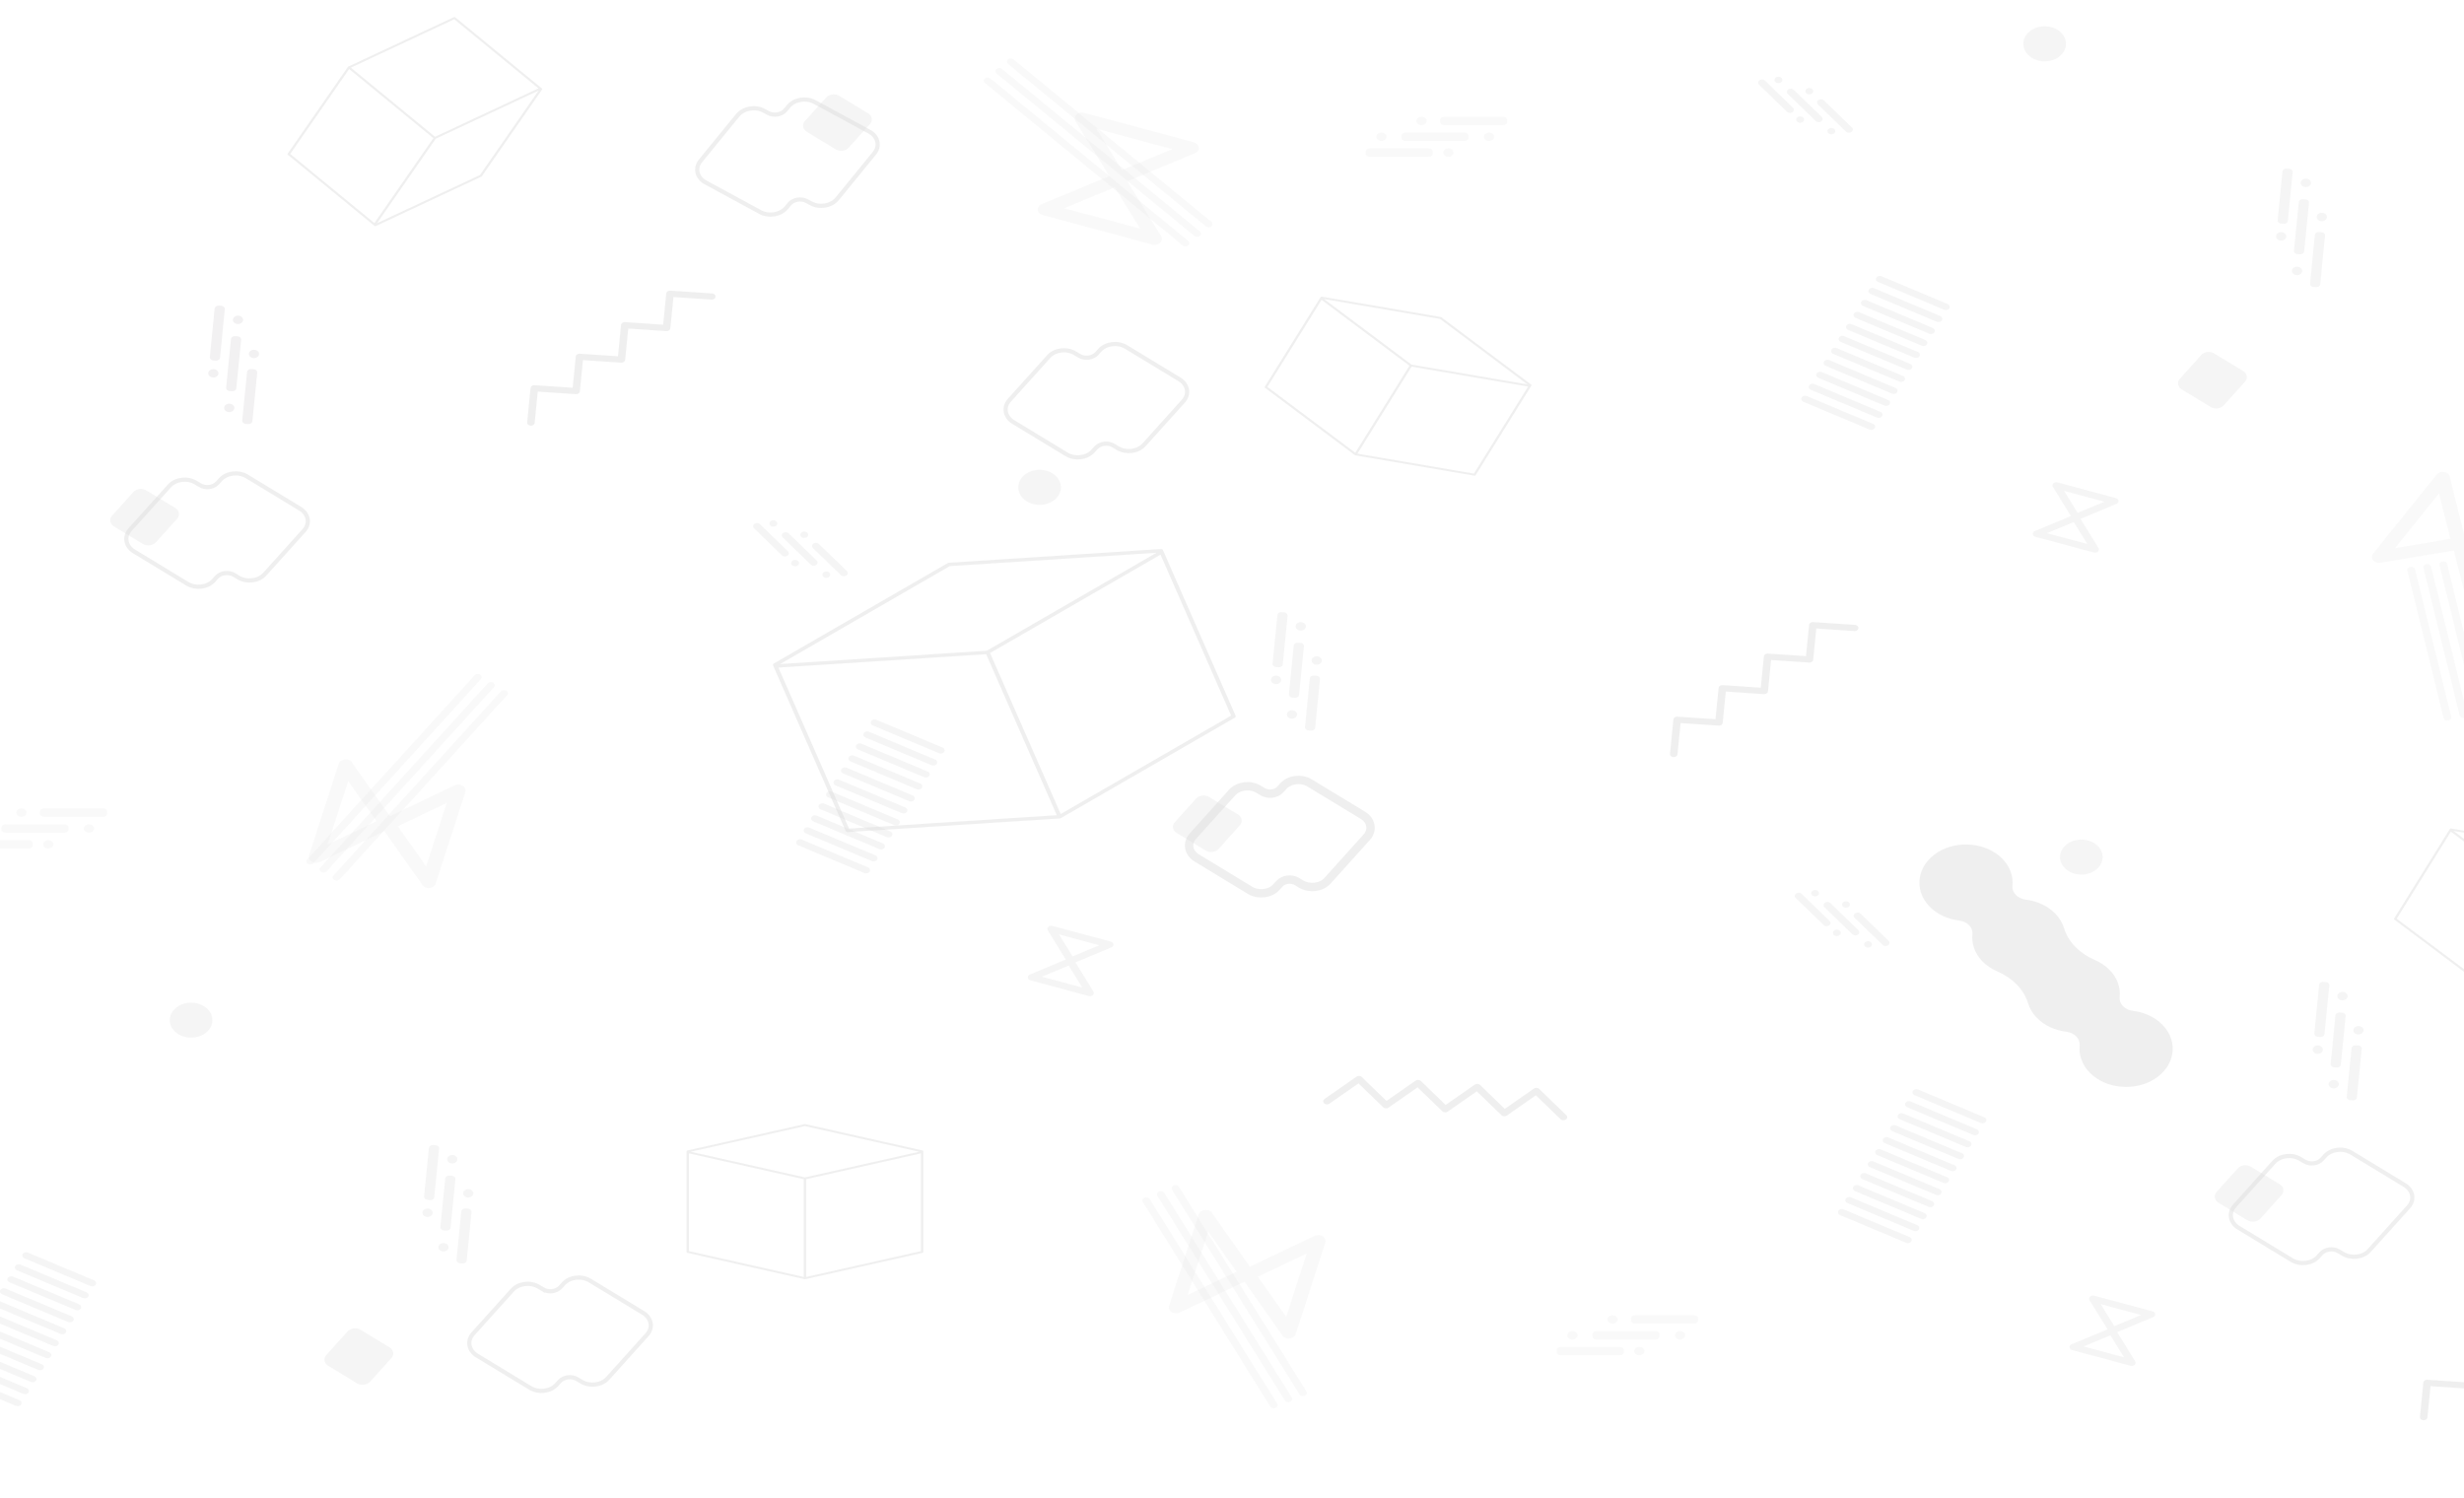 <svg xmlns="http://www.w3.org/2000/svg" width="768" height="467" fill="none"><g clip-path="url(#a)"><mask id="b" width="1012" height="467" x="-161" y="0" maskUnits="userSpaceOnUse" style="mask-type:luminance"><path fill="#fff" d="M-160.5.016h1011v466.967h-1011V.016Z"/></mask><g fill="#0F1B1B" fill-opacity=".07" mask="url(#b)"><path d="m221.945 91.47-12.999-.873a1.34 1.34 0 0 0-.861.232c-.233.16-.391.392-.418.66l-.968 9.723-11.842-.795a1.338 1.338 0 0 0-.861.232c-.233.159-.392.392-.418.66l-.97 9.742-11.865-.797a1.344 1.344 0 0 0-.861.232.919.919 0 0 0-.418.66l-.968 9.723-11.842-.795a1.338 1.338 0 0 0-.861.232.919.919 0 0 0-.418.66l-1.063 10.673c-.053.53.427.994 1.072 1.038.645.043 1.211-.351 1.263-.881l.969-9.727 11.846.796a1.34 1.34 0 0 0 .859-.23.923.923 0 0 0 .416-.659l.968-9.726 11.846.795c.331.022.64-.072.87-.24.239-.159.402-.394.429-.666l.969-9.727 11.846.796a1.34 1.34 0 0 0 .859-.23c.232-.16.389-.392.416-.659l.968-9.727 11.846.796c.645.043 1.21-.351 1.263-.88.053-.53-.427-.995-1.072-1.038ZM811.899 401.484l-12.998-.873a1.337 1.337 0 0 0-.861.232c-.233.159-.392.392-.418.66l-.969 9.723-11.841-.795a1.337 1.337 0 0 0-.861.232c-.233.159-.392.392-.419.66l-.97 9.742-11.864-.797a1.343 1.343 0 0 0-.861.232c-.233.159-.392.392-.418.66l-.969 9.723-11.841-.795a1.335 1.335 0 0 0-.861.232c-.233.159-.392.392-.418.66l-1.063 10.673c-.053.53.427.994 1.072 1.038.645.043 1.21-.351 1.263-.881l.969-9.727 11.845.796c.325.022.63-.068.859-.23.232-.16.39-.392.416-.659l.969-9.726 11.845.795c.331.022.64-.072.871-.24.239-.159.402-.394.429-.666l.969-9.727 11.845.796c.326.022.63-.068.859-.23.232-.16.39-.392.416-.659l.969-9.727 11.845.796c.645.043 1.211-.351 1.264-.881.052-.529-.428-.994-1.073-1.037ZM578.152 194.787l-12.998-.873a1.34 1.34 0 0 0-.861.232c-.233.159-.392.392-.418.66l-.969 9.723-11.841-.795a1.337 1.337 0 0 0-.861.232c-.233.159-.392.392-.419.66l-.97 9.742-11.864-.796a1.336 1.336 0 0 0-.861.231c-.233.16-.392.392-.419.66l-.968 9.724-11.842-.796a1.34 1.34 0 0 0-.86.232c-.233.16-.392.392-.419.66l-1.062 10.673c-.053.53.427.994 1.072 1.038.645.043 1.21-.351 1.263-.881l.969-9.726 11.845.795c.325.022.63-.068.859-.23.232-.159.39-.392.416-.659l.969-9.726 11.845.795c.331.022.64-.072.871-.239.239-.16.402-.395.429-.667l.969-9.727 11.845.796c.325.022.63-.068.859-.23.232-.16.39-.392.416-.659l.969-9.726 11.845.795c.645.043 1.211-.351 1.263-.881.053-.529-.427-.994-1.072-1.037ZM488.197 347.611l-8.44-8.164a1.272 1.272 0 0 0-.808-.337 1.348 1.348 0 0 0-.864.224l-9.058 6.314-7.688-7.438a1.27 1.27 0 0 0-.808-.336 1.343 1.343 0 0 0-.865.224l-9.075 6.325-7.704-7.452a1.266 1.266 0 0 0-.808-.336 1.342 1.342 0 0 0-.864.224l-9.058 6.313-7.688-7.438a1.27 1.27 0 0 0-.809-.336 1.348 1.348 0 0 0-.864.224l-9.943 6.93c-.493.344-.553.951-.135 1.356.419.405 1.158.455 1.652.111l9.061-6.315 7.691 7.44c.211.204.504.317.805.336.302.022.613-.051.862-.224l9.06-6.316 7.692 7.44c.215.208.514.321.821.336.307.026.625-.045.878-.221l9.061-6.316 7.691 7.44c.211.205.504.318.805.337.302.021.613-.051.862-.225l9.061-6.315 7.691 7.44c.418.405 1.158.455 1.651.111.494-.344.554-.951.135-1.356Z"/></g><mask id="c" width="1012" height="467" x="-161" y="0" maskUnits="userSpaceOnUse" style="mask-type:luminance"><path fill="#fff" d="M-160.5.016h1011v466.967h-1011V.016Z"/></mask><g fill="#EAEAEA" fill-opacity=".25" mask="url(#c)"><path d="m308.69 24.461 61.667 50.638c.473.387.473 1.016 0 1.405-.472.388-1.238.388-1.711 0l-61.668-50.638c-.472-.388-.472-1.017 0-1.405.473-.388 1.239-.388 1.712 0ZM312.302 21.495l61.668 50.637c.472.388.472 1.017 0 1.405-.473.388-1.239.388-1.711 0L310.591 22.9c-.473-.388-.473-1.017 0-1.405.472-.388 1.238-.388 1.711 0ZM315.915 18.528l61.667 50.638c.473.388.473 1.017 0 1.405-.472.388-1.238.388-1.711 0l-61.667-50.638c-.473-.387-.473-1.017 0-1.405.472-.388 1.238-.388 1.711 0Z"/><path d="m331.715 64.915 15.703-6.538 7.962 12.894-23.665-6.356Zm33.692-18.428-15.702 6.538-7.962-12.894 23.664 6.356Zm-3.359 28.54c.035-.09.052-.178.071-.267.007-.031.02-.061.024-.092.009-.058.004-.114.006-.17.003-.068.01-.134.004-.202-.003-.032-.014-.062-.02-.094a1.607 1.607 0 0 0-.218-.607L351.37 56.519l20.71-8.623c.666-.179 1.225-.602 1.459-1.19.39-.98-.261-2.035-1.454-2.356l-34.142-9.169c-1.193-.32-2.478.215-2.868 1.195-.035.088-.053.178-.071.267-.007.03-.02.06-.025.091-.008.058-.004.114-.006.17-.002.068-.009.134-.003.202.003.032.014.062.019.094.032.206.098.411.219.607l10.545 17.076-20.71 8.623c-.666.179-1.225.602-1.459 1.19-.391.98.26 2.035 1.454 2.356l34.141 9.169c1.194.32 2.478-.214 2.869-1.195ZM132.831 270.063 124 257.557l15.23-7.251-6.399 19.757Zm-24.299-26.588 8.831 12.507-15.231 7.251 6.4-19.758Zm34.89 1.153c-.109-.024-.219-.033-.328-.043-.038-.004-.075-.013-.113-.015-.07-.004-.138.003-.208.005-.081.002-.163-.001-.244.008-.039.005-.075.015-.113.021a2.605 2.605 0 0 0-.727.214l-20.171 9.603-11.647-16.495c-.254-.536-.8-.97-1.529-1.129-1.213-.265-2.459.328-2.782 1.324l-9.233 28.505c-.323.997.4 2.019 1.613 2.285.11.023.22.033.329.043.038.004.075.013.113.015.07.004.138-.003.207-.005.082-.001.163.001.245-.008.039-.004.075-.015.113-.021.249-.038.495-.104.727-.214l20.17-9.603 11.648 16.495c.254.536.8.97 1.528 1.129 1.214.266 2.46-.328 2.783-1.324l9.233-28.505c.323-.997-.4-2.02-1.614-2.285Z"/><path d="m103.961 272.905 52.167-57.387c.4-.44 1.158-.53 1.694-.202.535.328.645.951.246 1.39L105.9 274.094c-.4.44-1.158.53-1.694.202-.535-.328-.645-.951-.245-1.391ZM99.867 270.396l52.168-57.387c.4-.44 1.158-.531 1.693-.202.536.328.646.95.246 1.39l-52.168 57.388c-.4.439-1.158.53-1.693.202-.536-.329-.646-.951-.246-1.391ZM95.773 267.887l52.167-57.388c.4-.44 1.158-.53 1.694-.202.535.329.645.951.246 1.391l-52.168 57.387c-.4.44-1.158.53-1.694.202-.535-.328-.645-.951-.245-1.39ZM400.884 410.482l-8.831-12.507 15.231-7.251-6.4 19.758Zm-24.299-26.588 8.831 12.506-15.23 7.252 6.399-19.758Zm34.891 1.153c-.11-.024-.219-.033-.329-.044-.038-.004-.075-.013-.113-.015-.07-.003-.138.003-.207.005-.082.002-.163-.001-.245.008-.039.005-.075.016-.113.021a2.605 2.605 0 0 0-.727.214l-20.17 9.603-11.648-16.495c-.254-.536-.8-.97-1.528-1.129-1.214-.265-2.46.328-2.783 1.324l-9.233 28.505c-.323.997.4 2.02 1.614 2.285.109.024.219.033.328.043.038.004.075.013.113.015.07.004.138-.003.208-.005.081-.001.163.001.244-.008.039-.004.075-.015.113-.021.249-.038.495-.103.727-.214l20.171-9.603 11.647 16.495c.254.536.8.97 1.529 1.13 1.213.265 2.459-.328 2.782-1.325l9.233-28.505c.323-.997-.399-2.019-1.613-2.284Z"/><path d="m405.028 434.614-39.724-63.752c-.304-.489-.068-1.087.526-1.337.595-.25 1.324-.057 1.629.432l39.724 63.752c.304.488.068 1.087-.526 1.337-.595.25-1.324.057-1.629-.432ZM400.48 436.525l-39.723-63.752c-.305-.489-.069-1.087.526-1.337s1.324-.057 1.628.432l39.724 63.752c.304.488.069 1.087-.526 1.337s-1.324.056-1.629-.432ZM395.932 438.436l-39.724-63.753c-.304-.488-.068-1.087.526-1.337.595-.25 1.324-.056 1.629.432l39.724 63.752c.304.489.068 1.088-.527 1.337-.595.25-1.324.057-1.628-.431ZM772.947 185.357l-3.525-14.164 17.249-2.894-13.724 17.058Zm-12.732-31.555 3.526 14.164-17.25 2.895 13.724-17.059Zm32.63 10.21c-.094-.051-.195-.088-.294-.127-.035-.013-.067-.032-.102-.044-.065-.021-.132-.033-.198-.049-.078-.02-.155-.044-.236-.056-.038-.006-.076-.006-.115-.01a2.736 2.736 0 0 0-.771.013l-22.844 3.833-4.65-18.681c-.033-.575-.382-1.129-1.011-1.47-1.048-.569-2.459-.332-3.151.528l-19.8 24.611c-.693.86-.404 2.019.644 2.587.094.051.195.089.295.127.034.013.065.032.101.044.065.022.132.033.198.049.079.02.155.044.235.057.039.006.077.005.116.009.25.029.509.032.771-.012l22.844-3.834 4.65 18.681c.033.575.382 1.129 1.011 1.471 1.048.568 2.459.331 3.151-.529l19.8-24.61c.693-.861.404-2.019-.644-2.588Z"/><path d="m771.658 222.158-11.287-45.96c-.132-.538.292-1.062.947-1.17.655-.109 1.293.239 1.425.777l11.287 45.96c.132.538-.291 1.062-.946 1.171-.656.108-1.294-.24-1.426-.778ZM766.65 222.988l-11.287-45.961c-.132-.538.292-1.062.947-1.17.655-.109 1.293.239 1.425.777l11.287 45.961c.133.538-.291 1.062-.946 1.17-.655.108-1.294-.24-1.426-.777ZM761.642 223.817l-11.287-45.961c-.132-.537.292-1.061.947-1.17.655-.108 1.293.24 1.425.778l11.287 45.96c.132.538-.291 1.062-.947 1.17-.655.109-1.293-.239-1.425-.777Z"/></g><mask id="d" width="1012" height="467" x="-161" y="0" maskUnits="userSpaceOnUse" style="mask-type:luminance"><path fill="#fff" d="M-160.5.016h1011v466.967h-1011V.016Z"/></mask><g fill="#0F1B1B" fill-opacity=".07" mask="url(#d)"><path d="m459.409 147.629-36.323-6.212 16.893-27.137 36.323 6.212-16.893 27.137Zm-19.458-33.974-27.272-20.439 36.147 6.182 27.273 20.438-36.148-6.181Zm-17.525 27.486-27.406-20.539 16.893-27.137 27.407 20.539-16.894 27.137Zm54.763-20.741.006-.012a.234.234 0 0 0 .018-.048l.001-.003.001-.006.006-.027.026-.019c.138-.124.127-.316-.024-.43l-27.971-20.962c-.009-.006-.019-.01-.028-.017l-.022-.013a.44.44 0 0 0-.033-.015c-.012-.005-.023-.01-.035-.013a.31.31 0 0 0-.026-.007l-.033-.009-37.074-6.34c-.2-.034-.396.072-.438.236l-.004.03-.013.011-.015.011-.007.007a.719.719 0 0 0-.043.052l-.007.008-17.236 27.688-.006.012c-.073.119-.045.267.08.361l27.971 20.962.014.009.018.011.018.01.023.012.011.005a.049.049 0 0 0 .011.004l.023.008a.353.353 0 0 0 .049.013l.01.002 37.074 6.34a.402.402 0 0 0 .396-.148c.005-.007.012-.014.016-.021l17.236-27.688.007-.014ZM90.454 47.984l18.376-26.467 26.245 21.55-18.377 26.467-26.244-21.55Zm45.355-4.745 32.076-15.017-18.288 26.338-32.076 15.017 18.288-26.338Zm-26.456-22.152 32.234-15.09 26.245 21.55-32.234 15.09-26.245-21.55Zm7.179 49.169.012.008c.016.01.032.02.05.029l.003.001.007.003.029.013c.005.008.008.017.014.026.102.146.328.197.505.114l32.898-15.402c.011-.005.019-.011.028-.016l.023-.013a.358.358 0 0 0 .054-.045l.016-.018.02-.023 18.756-27.014c.101-.146.04-.331-.138-.415l-.033-.012a.828.828 0 0 0-.009-.013c-.003-.006-.005-.011-.009-.016-.001-.003-.004-.005-.006-.007-.007-.01-.015-.018-.023-.027a.262.262 0 0 0-.023-.023l-.007-.007L141.921 5.41c-.004-.004-.008-.006-.013-.009a.43.43 0 0 0-.442-.049l-32.898 15.402c-.005.002-.009.006-.015.008l-.018.01-.017.011a.903.903 0 0 0-.021.015l-.01.007-.007.007-.017.016-.011.012-.018.022-.007.007-18.756 27.014c-.081.117-.056.26.05.355.007.006.012.013.02.019l26.777 21.988.014.01ZM811.405 313.403l-36.323-6.211 16.893-27.137 36.324 6.211-16.894 27.137Zm-19.458-33.974-27.272-20.438 36.148 6.181 27.272 20.438-36.148-6.181Zm-17.524 27.487-27.407-20.539 16.893-27.137 27.407 20.539-16.893 27.137Zm54.762-20.742.006-.012a.207.207 0 0 0 .018-.047l.001-.003.001-.007c.002-.008.005-.017.006-.027.009-.006.018-.011.026-.019.138-.124.127-.316-.024-.429l-27.971-20.962c-.009-.007-.019-.011-.028-.017a.498.498 0 0 0-.116-.049l-.033-.008-37.074-6.34c-.2-.034-.396.071-.438.236-.002.009-.002.019-.003.029l-.014.011-.015.012-.006.007-.025.026a1.718 1.718 0 0 0-.019.025c-.002.003-.005.005-.006.008l-17.237 27.688c-.002.004-.003.009-.006.013-.072.119-.045.266.08.36l27.971 20.962c.004.004.01.006.014.009l.018.011.018.011.023.011.011.006.011.003.023.009.018.005.031.007a.126.126 0 0 1 .01.003l37.074 6.339a.4.4 0 0 0 .396-.148c.005-.007.012-.013.016-.021l17.236-27.688c.004-.004.005-.009.007-.014ZM287.053 389.999l-35.786 8.045v-30.477l35.786-8.045v30.477Zm-36.158-22.979-35.612-8.006 35.612-8.005 35.613 8.005-35.613 8.006Zm-.368 31.024-35.789-8.045v-30.477l35.789 8.046v30.476Zm37.264-38.935-.001-.013a.266.266 0 0 0-.01-.049l-.001-.003-.003-.006a.2.2 0 0 0-.01-.026c.004-.009.01-.017.013-.027.054-.162-.062-.329-.259-.373l-36.525-8.211c-.012-.003-.023-.003-.035-.005l-.026-.004-.039-.001-.038.001-.027.004c-.011.002-.023.002-.034.005l-36.525 8.211c-.198.044-.314.211-.26.373l.013.028-.005.015-.008.016-.001.008-.007.033-.004.029-.001.01v31.095l.002.014c.001.133.107.255.271.291l36.525 8.211c.005.002.011.002.017.003l.022.003.022.003.027.001.013.001.012-.001.025-.001a.11.11 0 0 1 .018-.002l.032-.005.011-.002 36.524-8.211c.159-.035.264-.151.271-.28.001-.008.003-.016.003-.025v-31.095l-.002-.015Z"/></g><mask id="e" width="1012" height="467" x="-161" y="0" maskUnits="userSpaceOnUse" style="mask-type:luminance"><path fill="#fff" d="M-160.5.016h1011v466.967h-1011V.016Z"/></mask><g fill="#EAEAEA" fill-opacity=".25" mask="url(#e)"><path d="M450.066 36.393h18.481c.668 0 1.21.444 1.21.993v.627c0 .549-.542.994-1.21.994h-18.481c-.668 0-1.21-.445-1.21-.994v-.627c0-.549.542-.993 1.21-.993ZM438.04 41.33h18.481c.668 0 1.21.445 1.21.994v.627c0 .548-.542.993-1.21.993H438.04c-.668 0-1.21-.445-1.21-.994v-.626c0-.549.542-.994 1.21-.994ZM426.898 46.268h18.481c.668 0 1.21.445 1.21.993v.627c0 .549-.542.994-1.21.994h-18.481c-.668 0-1.21-.445-1.21-.994v-.627c0-.548.542-.993 1.21-.993ZM462.528 42.637c0-.721.713-1.307 1.592-1.307.879 0 1.591.586 1.591 1.307 0 .722-.712 1.307-1.591 1.307s-1.592-.585-1.592-1.307ZM449.854 47.575c0-.722.712-1.307 1.591-1.307s1.592.585 1.592 1.307-.713 1.307-1.592 1.307c-.879 0-1.591-.585-1.591-1.307ZM441.487 37.7c0-.722.713-1.307 1.592-1.307.879 0 1.591.585 1.591 1.307s-.712 1.307-1.591 1.307-1.592-.585-1.592-1.307ZM428.989 42.637c0-.721.713-1.307 1.592-1.307.879 0 1.592.586 1.592 1.307 0 .722-.713 1.307-1.592 1.307-.879 0-1.592-.585-1.592-1.307ZM509.596 409.979h18.481c.668 0 1.21.445 1.21.994v.626c0 .549-.542.994-1.21.994h-18.481c-.668 0-1.21-.445-1.21-.994v-.626c0-.549.542-.994 1.21-.994ZM497.569 414.916h18.481c.669 0 1.21.445 1.21.994v.627c0 .549-.541.993-1.21.993h-18.481c-.668 0-1.21-.444-1.21-.993v-.627c0-.549.542-.994 1.21-.994ZM486.428 419.854h18.481c.668 0 1.21.445 1.21.994v.626c0 .549-.542.994-1.21.994h-18.481c-.668 0-1.21-.445-1.21-.994v-.626c0-.549.542-.994 1.21-.994ZM522.058 416.224c0-.722.712-1.307 1.591-1.307.88 0 1.592.585 1.592 1.307 0 .721-.712 1.307-1.592 1.307-.879 0-1.591-.586-1.591-1.307ZM509.383 421.161c0-.722.713-1.307 1.592-1.307.879 0 1.592.585 1.592 1.307s-.713 1.307-1.592 1.307c-.879 0-1.592-.585-1.592-1.307ZM501.017 411.286c0-.722.712-1.307 1.591-1.307s1.592.585 1.592 1.307-.713 1.307-1.592 1.307c-.879 0-1.591-.585-1.591-1.307ZM488.519 416.224c0-.722.713-1.307 1.592-1.307.879 0 1.591.585 1.591 1.307 0 .721-.712 1.307-1.591 1.307s-1.592-.586-1.592-1.307ZM13.678 252.003h18.48c.669 0 1.21.445 1.21.993v.627c0 .549-.541.994-1.21.994h-18.48c-.668 0-1.21-.445-1.21-.994v-.627c0-.548.542-.993 1.21-.993ZM1.652 256.94h18.481c.668 0 1.21.445 1.21.994v.627c0 .549-.542.993-1.21.993H1.652c-.668 0-1.21-.444-1.21-.993v-.627c0-.549.542-.994 1.21-.994ZM-9.49 261.878H8.991c.669 0 1.21.445 1.21.994v.626c0 .549-.541.994-1.21.994h-18.48c-.669 0-1.21-.445-1.21-.994v-.626c0-.549.541-.994 1.21-.994ZM26.14 258.248c0-.722.713-1.308 1.592-1.308.879 0 1.591.586 1.591 1.308 0 .721-.712 1.307-1.591 1.307-.88 0-1.592-.586-1.592-1.307ZM13.465 263.185c0-.722.713-1.307 1.592-1.307.879 0 1.592.585 1.592 1.307s-.713 1.307-1.592 1.307c-.879 0-1.592-.585-1.592-1.307ZM5.1 253.31c0-.722.712-1.307 1.59-1.307.88 0 1.592.585 1.592 1.307s-.712 1.307-1.591 1.307c-.88 0-1.592-.585-1.592-1.307Z"/></g><mask id="f" width="1012" height="467" x="-161" y="0" maskUnits="userSpaceOnUse" style="mask-type:luminance"><path fill="#fff" d="M-160.5.016h1011v466.967h-1011V.016Z"/></mask><g mask="url(#f)"><path fill="#8E8790" fill-opacity=".12" d="m80.176 116.155-1.506 15.124c-.055.547-.639.955-1.305.91l-.76-.051c-.667-.045-1.163-.525-1.108-1.071l1.506-15.125c.055-.547.638-.954 1.305-.91l.76.052c.666.044 1.162.524 1.108 1.071ZM75.163 105.91l-1.507 15.125c-.054.547-.638.954-1.304.909l-.761-.051c-.666-.044-1.162-.524-1.107-1.071l1.506-15.125c.054-.546.638-.954 1.304-.909l.761.051c.666.045 1.162.524 1.108 1.071ZM70.078 96.39l-1.507 15.124c-.054.547-.638.954-1.304.91l-.761-.051c-.666-.045-1.162-.525-1.107-1.072l1.506-15.124c.054-.547.638-.954 1.304-.91l.761.051c.666.045 1.162.525 1.108 1.072ZM71.58 125.845c.877.059 1.53.689 1.458 1.409-.072.719-.84 1.255-1.716 1.196-.877-.059-1.529-.69-1.457-1.409.071-.72.84-1.255 1.716-1.196ZM66.62 115.07c.877.058 1.529.689 1.457 1.409-.072.719-.84 1.255-1.716 1.196-.876-.059-1.528-.69-1.457-1.409.072-.72.84-1.255 1.716-1.196ZM79.288 109.027c.877.059 1.529.69 1.457 1.41-.072.719-.84 1.255-1.716 1.196-.876-.059-1.528-.69-1.457-1.409.072-.72.84-1.255 1.716-1.197ZM74.314 98.397c.876.059 1.529.69 1.457 1.409-.072.719-.84 1.255-1.716 1.196-.876-.059-1.529-.69-1.457-1.41.072-.718.84-1.254 1.716-1.195Z"/><path fill="#D9D9D9" fill-opacity=".25" d="M-2.014 52.966c2.276 2.36 1.791 5.79-1.084 7.658-2.875 1.87-7.05 1.471-9.326-.89-2.277-2.36-1.791-5.79 1.084-7.658 2.874-1.87 7.05-1.47 9.326.89Z"/><path stroke="#0F1B1B" stroke-miterlimit="10" stroke-opacity=".07" stroke-width="1.306" d="m62.266 151.204-1.213-.736c-2.622-1.592-6.319-1.137-8.257 1.016l-12.262 13.619c-1.938 2.153-1.384 5.188 1.238 6.78l16.585 10.068c2.622 1.592 6.32 1.137 8.258-1.016l.896-.996c1.3-1.444 3.782-1.75 5.54-.682l1.214.737c2.622 1.591 6.319 1.136 8.257-1.017l12.261-13.618c1.94-2.153 1.385-5.189-1.237-6.781L76.96 148.51c-2.622-1.592-6.32-1.137-8.258 1.016l-.896.996c-1.3 1.445-3.782 1.75-5.54.682Z"/><path fill="#D9D9D9" fill-opacity=".25" d="m55.214 161.683-6.62 7.353c-.962 1.068-2.796 1.293-4.096.504l-8.955-5.436c-1.3-.79-1.576-2.296-.614-3.364l6.62-7.353c.962-1.068 2.796-1.293 4.096-.504l8.955 5.436c1.3.79 1.575 2.296.614 3.364Z"/><path fill="#0F1B1B" fill-opacity=".07" d="m383.728 223.07-53.124 30.674-22.01-50.191 53.124-30.674 22.01 50.191Zm-76.141-20.236-64.431 4.157 52.867-30.526 64.43-4.157-52.866 30.526Zm21.799 51.272-64.748 4.178-22.011-50.191 64.748-4.178 22.011 50.191Zm33.249-82.268-.011-.02a.574.574 0 0 0-.053-.076l-.003-.005-.008-.008c-.012-.013-.023-.026-.036-.038.001-.017.003-.033.002-.05-.028-.293-.34-.512-.697-.489l-66.081 4.264c-.021.001-.04.006-.06.008l-.047.007-.064.017c-.021.007-.042.013-.062.021a.536.536 0 0 0-.042.019c-.018.008-.036.015-.053.024l-54.221 31.309c-.293.169-.363.501-.158.741.013.015.028.026.042.04l.002.027c0 .01-.002.02-.001.03 0 .005.002.009.003.014.002.02.007.039.013.058.004.017.008.034.015.05l.005.016 22.457 51.21.013.021c.097.219.36.367.656.348l66.082-4.263.031-.005.038-.005.037-.006.046-.011.022-.005.019-.007c.013-.005.027-.009.04-.015a.37.37 0 0 0 .029-.013.437.437 0 0 0 .049-.023l.016-.007 54.222-31.309c.236-.136.324-.378.243-.592-.005-.015-.007-.029-.013-.043l-22.458-51.209c-.003-.009-.01-.016-.014-.025Z"/><path fill="#D9D9D9" fill-opacity=".25" d="m324.738 304.448 8.355-3.479 4.236 6.86-12.591-3.381Zm17.926-9.805-8.354 3.478-4.237-6.86 12.591 3.382Zm-1.787 15.184a.903.903 0 0 0 .038-.142c.003-.016.01-.032.013-.049.004-.03.002-.06.003-.09.001-.036.005-.071.002-.107-.002-.017-.008-.033-.011-.05a.868.868 0 0 0-.116-.324l-5.61-9.085 11.018-4.588c.355-.095.652-.32.777-.633.207-.521-.139-1.082-.774-1.253l-18.165-4.878c-.635-.171-1.319.114-1.526.635-.019.047-.028.095-.038.142-.004.017-.01.033-.013.049-.005.03-.002.06-.003.091-.002.035-.005.071-.002.107.002.017.008.033.01.049.017.11.052.22.117.324l5.61 9.085-11.019 4.588c-.354.095-.651.32-.776.633-.208.522.139 1.083.774 1.253l18.164 4.879c.635.17 1.319-.114 1.527-.636ZM292.673 234.781l-20.591-8.642c-.595-.25-.831-.849-.527-1.337.304-.489 1.033-.682 1.628-.433l20.591 8.643c.595.25.831.848.527 1.337-.304.489-1.033.682-1.628.432ZM290.348 238.517l-20.591-8.643c-.595-.25-.831-.849-.527-1.337.305-.489 1.034-.682 1.629-.432l20.59 8.642c.595.25.831.849.527 1.337-.304.489-1.033.682-1.628.433ZM288.022 242.252l-20.591-8.643c-.595-.25-.83-.848-.526-1.337.304-.488 1.033-.682 1.628-.432l20.591 8.643c.595.249.831.848.526 1.337-.304.488-1.033.682-1.628.432ZM285.697 245.987l-20.591-8.643c-.595-.249-.83-.848-.526-1.337.304-.488 1.033-.682 1.628-.432l20.591 8.643c.595.249.83.848.526 1.337-.304.488-1.033.682-1.628.432ZM283.372 249.722l-20.591-8.642c-.595-.25-.831-.849-.527-1.337.305-.489 1.034-.682 1.629-.433l20.59 8.643c.595.25.831.849.527 1.337-.304.489-1.033.682-1.628.432ZM281.047 253.458l-20.591-8.643c-.595-.25-.831-.848-.527-1.337.304-.489 1.033-.682 1.628-.432l20.591 8.642c.595.25.831.849.527 1.337-.304.489-1.033.682-1.628.433ZM278.722 257.193l-20.591-8.643c-.595-.25-.831-.848-.527-1.337.304-.488 1.033-.682 1.628-.432l20.591 8.643c.595.249.831.848.527 1.336-.304.489-1.033.683-1.628.433ZM276.396 260.928l-20.591-8.643c-.595-.249-.831-.848-.527-1.336.304-.489 1.033-.682 1.628-.433l20.591 8.643c.595.25.831.848.527 1.337-.304.488-1.033.682-1.628.432ZM274.071 264.664l-20.591-8.643c-.595-.25-.831-.849-.527-1.337.304-.489 1.033-.682 1.628-.433l20.591 8.643c.595.25.831.849.527 1.337-.304.489-1.033.682-1.628.433ZM271.745 268.399l-20.59-8.643c-.595-.25-.831-.848-.527-1.337.304-.488 1.033-.682 1.628-.432l20.591 8.643c.595.249.831.848.527 1.336-.304.489-1.034.683-1.629.433ZM269.42 272.134l-20.591-8.643c-.595-.249-.83-.848-.526-1.337.304-.488 1.033-.682 1.628-.432l20.591 8.643c.595.249.831.848.526 1.337-.304.488-1.033.682-1.628.432ZM255.226 169.552l8.716 8.432c.432.418.37 1.045-.14 1.4-.509.355-1.273.304-1.705-.114l-8.716-8.432c-.433-.418-.37-1.045.139-1.4.51-.355 1.273-.304 1.706.114ZM245.825 166.258l8.716 8.432c.432.418.37 1.045-.14 1.4-.509.355-1.273.304-1.705-.114l-8.716-8.432c-.433-.418-.37-1.045.139-1.4.51-.355 1.274-.304 1.706.114ZM236.859 163.385l8.716 8.431c.432.419.37 1.046-.14 1.401-.509.355-1.273.304-1.705-.115l-8.716-8.431c-.432-.419-.37-1.046.139-1.401.51-.355 1.274-.303 1.706.115ZM256.761 178.373c.51-.355 1.273-.304 1.706.115.432.418.37 1.045-.14 1.4-.509.355-1.273.304-1.705-.115-.432-.418-.37-1.045.139-1.4ZM247.042 174.77c.509-.355 1.273-.304 1.705.115.433.418.37 1.045-.139 1.4-.51.355-1.273.304-1.706-.114-.432-.419-.37-1.046.14-1.401ZM249.895 165.931c.51-.355 1.273-.304 1.706.115.432.418.37 1.045-.14 1.4-.509.355-1.273.304-1.705-.114-.433-.419-.37-1.046.139-1.401ZM240.262 162.413c.51-.356 1.273-.304 1.706.114.432.418.37 1.045-.14 1.4-.509.356-1.273.304-1.705-.114-.432-.418-.37-1.045.139-1.4ZM411.425 211.713l-1.506 15.125c-.054.547-.638.954-1.304.909l-.761-.051c-.666-.045-1.162-.524-1.108-1.071l1.507-15.125c.054-.547.638-.954 1.304-.909l.761.051c.666.045 1.162.524 1.107 1.071ZM406.413 201.468l-1.507 15.125c-.054.547-.638.954-1.304.909l-.761-.051c-.666-.044-1.162-.524-1.107-1.071l1.506-15.124c.054-.547.639-.955 1.304-.91l.761.051c.666.045 1.162.524 1.108 1.071ZM401.328 191.948l-1.507 15.124c-.054.547-.638.954-1.304.91l-.761-.051c-.666-.045-1.162-.525-1.107-1.072l1.506-15.124c.054-.547.638-.954 1.304-.91l.761.051c.666.045 1.162.525 1.108 1.072ZM402.83 221.403c.877.059 1.529.69 1.457 1.409-.072.72-.84 1.255-1.716 1.196-.876-.059-1.528-.69-1.457-1.409.072-.719.84-1.255 1.716-1.196ZM397.87 210.628c.877.059 1.529.689 1.457 1.409-.072.719-.84 1.255-1.716 1.196-.876-.059-1.528-.69-1.457-1.409.072-.72.84-1.255 1.716-1.196ZM410.538 204.586c.877.058 1.529.689 1.457 1.409-.072.719-.84 1.255-1.716 1.196-.876-.059-1.528-.69-1.457-1.409.072-.72.84-1.255 1.716-1.196ZM405.564 193.955c.876.059 1.528.69 1.456 1.409-.071.72-.839 1.255-1.716 1.196-.876-.058-1.528-.69-1.456-1.409.071-.719.84-1.255 1.716-1.196ZM329.236 148.524c2.276 2.361 1.791 5.789-1.084 7.658-2.875 1.87-7.05 1.471-9.327-.89-2.276-2.36-1.79-5.789 1.085-7.658 2.874-1.869 7.05-1.471 9.326.89Z"/><path stroke="#0F1B1B" stroke-miterlimit="10" stroke-opacity=".07" stroke-width="2.612" d="m393.516 246.762-1.213-.736c-2.622-1.592-6.319-1.137-8.257 1.016l-12.262 13.619c-1.938 2.153-1.384 5.189 1.238 6.78l16.585 10.069c2.622 1.591 6.319 1.136 8.258-1.017l.896-.996c1.301-1.444 3.782-1.75 5.541-.682l1.213.737c2.622 1.592 6.319 1.136 8.257-1.017l12.262-13.618c1.938-2.153 1.384-5.189-1.238-6.781l-16.585-10.068c-2.622-1.592-6.319-1.137-8.258 1.017l-.896.995c-1.301 1.445-3.782 1.75-5.541.682Z"/><path fill="#D9D9D9" fill-opacity=".25" d="m386.464 257.241-6.621 7.353c-.961 1.068-2.795 1.293-4.095.504l-8.955-5.436c-1.301-.79-1.576-2.296-.614-3.363l6.62-7.353c.962-1.068 2.796-1.294 4.096-.505l8.955 5.436c1.3.79 1.575 2.296.614 3.364Z"/><path fill="#DADADA" fill-opacity=".25" d="m28.205 400.869-20.59-8.642c-.596-.25-.831-.849-.527-1.337.304-.489 1.033-.682 1.628-.433l20.59 8.643c.596.25.832.848.528 1.337-.305.489-1.034.682-1.629.432ZM25.88 404.605l-20.591-8.643c-.595-.25-.83-.848-.527-1.337.304-.488 1.033-.682 1.628-.432l20.591 8.643c.595.249.831.848.527 1.336-.304.489-1.033.683-1.628.433ZM23.555 408.34l-20.591-8.643c-.595-.249-.831-.848-.527-1.337.304-.488 1.033-.682 1.628-.432l20.591 8.643c.595.249.83.848.527 1.337-.304.488-1.033.682-1.628.432ZM21.23 412.075.637 403.433c-.595-.25-.83-.849-.526-1.337.304-.489 1.033-.682 1.628-.433l20.59 8.643c.596.25.832.848.528 1.337-.305.489-1.034.682-1.629.432ZM18.904 415.81l-20.59-8.642c-.596-.25-.831-.849-.527-1.337.304-.489 1.033-.682 1.628-.433l20.59 8.643c.596.25.831.848.527 1.337-.304.489-1.033.682-1.628.432ZM16.579 419.546l-20.591-8.643c-.595-.25-.83-.848-.527-1.337.305-.488 1.034-.682 1.629-.432l20.59 8.643c.595.249.831.848.527 1.337-.304.488-1.033.682-1.628.432ZM14.254 423.281l-20.591-8.643c-.595-.249-.83-.848-.527-1.337.304-.488 1.033-.682 1.628-.432l20.591 8.643c.595.249.831.848.527 1.337-.304.488-1.033.682-1.628.432ZM11.929 427.016l-20.591-8.642c-.595-.25-.831-.849-.527-1.337.304-.489 1.033-.682 1.628-.433l20.591 8.643c.595.25.83.849.527 1.337-.304.489-1.033.682-1.628.432ZM9.603 430.752l-20.591-8.643c-.595-.25-.83-.848-.527-1.337.305-.489 1.034-.682 1.629-.432l20.59 8.642c.595.25.831.849.527 1.337-.304.489-1.033.682-1.628.433ZM7.278 434.487l-20.591-8.643c-.595-.25-.83-.848-.527-1.337.304-.488 1.033-.682 1.628-.432l20.591 8.643c.595.249.83.848.527 1.337-.304.488-1.033.682-1.628.432ZM4.953 438.222l-20.591-8.643c-.595-.249-.831-.848-.527-1.336.304-.489 1.033-.683 1.628-.433l20.591 8.643c.595.25.83.848.527 1.337-.304.488-1.033.682-1.628.432Z"/><path fill="#D9D9D9" fill-opacity=".25" d="m146.958 377.801-1.506 15.125c-.055.547-.639.954-1.305.909l-.761-.051c-.666-.045-1.162-.524-1.107-1.071l1.506-15.125c.055-.547.639-.954 1.305-.909l.761.051c.666.045 1.162.524 1.107 1.071ZM141.945 367.557l-1.506 15.124c-.055.547-.639.954-1.305.91l-.761-.051c-.666-.045-1.162-.525-1.107-1.072l1.506-15.124c.055-.547.639-.954 1.305-.91l.76.051c.667.045 1.162.525 1.108 1.072ZM136.86 358.036l-1.506 15.125c-.055.547-.639.954-1.305.909l-.761-.051c-.666-.045-1.162-.525-1.107-1.071l1.506-15.125c.055-.547.639-.954 1.305-.909l.761.051c.666.044 1.161.524 1.107 1.071ZM138.363 387.491c.876.059 1.528.69 1.456 1.409-.071.72-.84 1.255-1.716 1.196-.876-.058-1.528-.689-1.457-1.409.072-.719.84-1.255 1.717-1.196ZM133.403 376.716c.876.059 1.528.69 1.456 1.409-.071.719-.84 1.255-1.716 1.196-.876-.059-1.528-.689-1.456-1.409.071-.719.839-1.255 1.716-1.196ZM146.071 370.674c.876.059 1.528.689 1.456 1.409-.071.719-.84 1.255-1.716 1.196-.876-.059-1.528-.69-1.457-1.409.072-.72.84-1.255 1.717-1.196ZM141.096 360.043c.876.059 1.528.69 1.457 1.409-.072.72-.84 1.255-1.716 1.196-.877-.058-1.529-.689-1.457-1.409.072-.719.84-1.255 1.716-1.196ZM64.769 314.612c2.276 2.361 1.79 5.79-1.085 7.659-2.875 1.869-7.05 1.47-9.326-.89-2.277-2.361-1.791-5.79 1.084-7.659 2.875-1.869 7.05-1.47 9.327.89Z"/><path stroke="#0F1B1B" stroke-miterlimit="10" stroke-opacity=".07" stroke-width="1.306" d="m169.168 401.87-1.213-.737c-2.622-1.592-6.319-1.137-8.258 1.017l-12.261 13.618c-1.939 2.153-1.385 5.189 1.237 6.781l16.586 10.068c2.622 1.592 6.319 1.136 8.257-1.017l.897-.996c1.3-1.444 3.781-1.749 5.54-.681l1.213.736c2.622 1.592 6.319 1.137 8.258-1.016l12.261-13.619c1.938-2.153 1.384-5.189-1.238-6.78l-16.585-10.069c-2.622-1.591-6.319-1.136-8.257 1.017l-.897.996c-1.301 1.444-3.781 1.75-5.54.682ZM336.33 110.873l-1.213-.736c-2.622-1.592-6.319-1.137-8.257 1.016l-12.262 13.618c-1.938 2.153-1.384 5.189 1.238 6.781l16.585 10.068c2.622 1.592 6.319 1.137 8.257-1.016l.897-.996c1.301-1.445 3.781-1.75 5.541-.682l1.213.736c2.622 1.592 6.319 1.137 8.257-1.016l12.261-13.619c1.939-2.153 1.385-5.188-1.237-6.78l-16.585-10.068c-2.622-1.592-6.319-1.137-8.258 1.016l-.896.996c-1.301 1.445-3.782 1.75-5.541.682Z"/><path fill="#D9D9D9" fill-opacity=".25" d="m121.996 423.329-6.62 7.353c-.962 1.068-2.796 1.293-4.096.504l-8.955-5.436c-1.301-.79-1.575-2.296-.614-3.363l6.62-7.353c.962-1.068 2.796-1.294 4.096-.504l8.955 5.436c1.3.789 1.575 2.295.614 3.363ZM638.009 166.198l8.354-3.479 4.237 6.861-12.591-3.382Zm17.926-9.805-8.355 3.479-4.236-6.86 12.591 3.381Zm-1.788 15.185c.019-.047.028-.095.038-.142.004-.017.01-.032.013-.049.004-.031.002-.061.003-.091.001-.036.005-.071.002-.107-.002-.017-.008-.033-.01-.05a.848.848 0 0 0-.117-.323l-5.61-9.085 11.019-4.588c.354-.095.651-.32.776-.633.208-.522-.139-1.083-.774-1.253l-18.164-4.879c-.636-.17-1.319.114-1.526.636a.728.728 0 0 0-.038.142c-.004.016-.011.032-.014.049-.004.03-.002.06-.003.09-.001.036-.005.071-.002.107.002.017.008.033.011.05.017.11.052.219.116.323l5.61 9.085-11.018 4.588c-.355.096-.652.32-.777.634-.207.521.139 1.082.774 1.253l18.165 4.878c.635.171 1.318-.114 1.526-.635ZM605.943 96.532l-20.591-8.643c-.595-.25-.83-.848-.526-1.337.304-.489 1.033-.682 1.628-.432l20.591 8.642c.595.25.83.849.526 1.337-.304.489-1.033.682-1.628.433ZM603.618 100.267l-20.591-8.643c-.595-.25-.831-.848-.526-1.337.304-.488 1.033-.682 1.628-.432l20.591 8.643c.595.25.83.848.526 1.337-.304.488-1.033.682-1.628.432ZM601.293 104.002l-20.591-8.643c-.595-.25-.831-.848-.527-1.337.305-.488 1.034-.682 1.629-.432l20.59 8.643c.595.25.831.848.527 1.337-.304.488-1.033.682-1.628.432ZM598.968 107.738l-20.591-8.643c-.595-.25-.831-.849-.527-1.337.304-.489 1.033-.682 1.628-.432l20.591 8.642c.595.25.831.849.527 1.337-.304.489-1.033.682-1.628.433ZM596.642 111.473l-20.591-8.643c-.595-.25-.83-.848-.526-1.337.304-.488 1.033-.682 1.628-.432l20.591 8.643c.595.249.831.848.527 1.336-.305.489-1.034.683-1.629.433ZM594.317 115.208l-20.591-8.643c-.595-.249-.83-.848-.526-1.337.304-.488 1.033-.682 1.628-.432l20.591 8.643c.595.249.831.848.527 1.337-.305.488-1.034.682-1.629.432ZM591.992 118.943l-20.591-8.642c-.595-.25-.831-.849-.526-1.337.304-.489 1.033-.682 1.628-.433l20.591 8.643c.595.25.83.848.526 1.337-.304.489-1.033.682-1.628.432ZM589.666 122.679l-20.591-8.643c-.595-.25-.83-.848-.526-1.337.304-.489 1.033-.682 1.628-.432l20.591 8.642c.595.25.831.849.527 1.337-.305.489-1.034.682-1.629.433ZM587.341 126.414l-20.591-8.643c-.595-.249-.831-.848-.526-1.337.304-.488 1.033-.682 1.628-.432l20.591 8.643c.595.249.831.848.526 1.337-.304.488-1.033.682-1.628.432ZM585.016 130.149l-20.591-8.643c-.595-.249-.831-.848-.527-1.336.305-.489 1.034-.683 1.629-.433l20.591 8.643c.595.25.83.848.526 1.337-.304.488-1.033.682-1.628.432ZM582.691 133.884l-20.591-8.642c-.595-.25-.831-.849-.527-1.337.304-.489 1.033-.682 1.628-.433l20.591 8.643c.595.25.831.849.527 1.337-.304.489-1.033.682-1.628.432ZM568.496 31.303l8.716 8.431c.433.419.37 1.046-.139 1.4-.51.356-1.273.305-1.706-.114l-8.716-8.431c-.432-.419-.37-1.045.14-1.4.509-.356 1.273-.305 1.705.114ZM559.095 28.009l8.716 8.431c.433.419.37 1.046-.139 1.4-.51.356-1.273.304-1.706-.114l-8.715-8.431c-.433-.419-.371-1.046.139-1.4.509-.356 1.273-.305 1.705.114ZM550.13 25.135l8.715 8.432c.433.418.37 1.045-.139 1.4-.51.355-1.273.304-1.706-.114l-8.715-8.432c-.433-.418-.37-1.045.139-1.4s1.273-.304 1.706.114ZM570.032 40.123c.509-.355 1.273-.303 1.705.115.433.418.37 1.045-.139 1.4s-1.273.304-1.706-.114c-.432-.418-.369-1.046.14-1.4ZM560.312 36.52c.509-.354 1.273-.303 1.705.115.433.419.37 1.046-.139 1.4-.51.356-1.273.305-1.706-.114-.432-.418-.37-1.045.14-1.4ZM563.166 27.681c.509-.355 1.273-.303 1.705.115.433.418.37 1.045-.139 1.4-.51.355-1.273.304-1.706-.114-.432-.418-.37-1.046.14-1.4ZM553.533 24.163c.509-.355 1.273-.304 1.705.114.433.419.37 1.046-.139 1.4-.51.356-1.273.305-1.706-.114-.432-.418-.37-1.045.14-1.4ZM724.696 73.463l-1.506 15.125c-.055.547-.639.954-1.305.91l-.761-.052c-.666-.044-1.162-.524-1.107-1.07l1.506-15.126c.055-.546.639-.954 1.305-.909l.76.051c.667.045 1.162.524 1.108 1.071ZM719.683 63.219l-1.506 15.125c-.055.547-.639.954-1.305.909l-.761-.051c-.666-.045-1.161-.525-1.107-1.071l1.506-15.125c.055-.547.639-.954 1.305-.91l.761.052c.666.044 1.162.524 1.107 1.07ZM714.598 53.698l-1.506 15.125c-.055.547-.639.954-1.305.91l-.761-.052c-.666-.045-1.161-.524-1.107-1.071l1.506-15.125c.055-.547.639-.954 1.305-.91l.761.052c.666.045 1.162.524 1.107 1.071ZM716.101 83.153c.877.06 1.529.69 1.457 1.41-.072.719-.84 1.254-1.716 1.196-.876-.06-1.528-.69-1.457-1.41.072-.719.84-1.255 1.716-1.196ZM711.141 72.378c.876.059 1.528.69 1.457 1.41-.072.719-.84 1.254-1.716 1.196-.877-.06-1.529-.69-1.457-1.41.071-.72.84-1.255 1.716-1.196ZM723.808 66.336c.877.059 1.529.69 1.457 1.41-.072.719-.84 1.254-1.716 1.195-.876-.059-1.528-.69-1.457-1.409.072-.72.84-1.255 1.716-1.196ZM718.834 55.706c.876.058 1.529.69 1.457 1.409-.072.719-.84 1.255-1.716 1.196-.876-.06-1.528-.69-1.457-1.41.072-.719.84-1.254 1.716-1.196ZM642.507 10.275c2.276 2.36 1.791 5.79-1.084 7.658-2.875 1.87-7.051 1.47-9.327-.89s-1.791-5.79 1.084-7.659c2.875-1.869 7.051-1.47 9.327.89Z"/><path stroke="#0F1B1B" stroke-miterlimit="10" stroke-opacity=".07" stroke-width="1.306" d="m239.372 35.207-1.247-.676c-2.696-1.463-6.367-.829-8.199 1.416l-11.585 14.198c-1.831 2.245-1.13 5.25 1.566 6.713l17.055 9.25c2.696 1.462 6.367.828 8.198-1.416l.847-1.039c1.229-1.506 3.692-1.931 5.501-.95l1.248.676c2.696 1.463 6.366.829 8.198-1.416l11.585-14.198c1.832-2.245 1.13-5.25-1.566-6.713l-17.055-9.25c-2.696-1.462-6.366-.828-8.198 1.416l-.847 1.039c-1.229 1.506-3.692 1.931-5.501.95Z"/><path fill="#D9D9D9" fill-opacity=".25" d="m699.734 118.991-6.62 7.353c-.962 1.068-2.795 1.294-4.096.504l-8.955-5.436c-1.3-.789-1.575-2.295-.614-3.363l6.621-7.353c.961-1.068 2.795-1.294 4.095-.504l8.955 5.436c1.301.789 1.576 2.295.614 3.363ZM649.434 419.702l8.355-3.479 4.236 6.861-12.591-3.382Zm17.926-9.805-8.355 3.479-4.236-6.86 12.591 3.381Zm-1.788 15.185c.019-.047.028-.095.038-.142.004-.017.011-.033.013-.049.005-.031.002-.061.003-.091.002-.036.006-.071.003-.107-.002-.017-.008-.033-.011-.05a.857.857 0 0 0-.116-.323l-5.611-9.085 11.019-4.588c.354-.095.652-.32.776-.633.208-.522-.138-1.083-.773-1.253l-18.165-4.879c-.635-.17-1.318.114-1.526.636-.019.047-.028.094-.038.141-.004.017-.011.033-.013.05-.005.03-.002.06-.003.09-.002.036-.006.071-.002.107.001.017.007.033.01.05.017.11.052.219.116.323l5.611 9.085-11.019 4.588c-.354.095-.652.32-.776.634-.208.521.138 1.082.774 1.253l18.164 4.878c.636.171 1.319-.114 1.526-.635ZM617.369 350.036l-20.591-8.643c-.595-.25-.831-.848-.527-1.337.305-.488 1.034-.682 1.629-.432l20.591 8.643c.595.249.83.848.526 1.337-.304.488-1.033.682-1.628.432ZM615.043 353.771l-20.591-8.643c-.595-.249-.83-.848-.526-1.337.304-.488 1.033-.682 1.628-.432l20.591 8.643c.595.25.831.848.526 1.337-.304.488-1.033.682-1.628.432ZM612.718 357.506l-20.591-8.642c-.595-.25-.831-.849-.526-1.337.304-.489 1.033-.682 1.628-.433l20.591 8.643c.595.25.83.849.526 1.337-.304.489-1.033.682-1.628.432ZM610.393 361.242l-20.591-8.643c-.595-.25-.831-.848-.527-1.337.305-.489 1.034-.682 1.629-.432l20.591 8.642c.595.25.83.849.526 1.337-.304.489-1.033.682-1.628.433ZM608.068 364.977l-20.591-8.643c-.595-.249-.831-.848-.527-1.337.304-.488 1.033-.682 1.628-.432l20.591 8.643c.595.249.831.848.527 1.337-.304.488-1.033.682-1.628.432ZM605.743 368.712l-20.591-8.643c-.595-.249-.831-.848-.527-1.337.304-.488 1.033-.682 1.628-.432l20.591 8.643c.595.249.831.848.527 1.337-.304.488-1.033.682-1.628.432ZM603.417 372.448l-20.59-8.643c-.596-.25-.831-.849-.527-1.337.304-.489 1.033-.682 1.628-.433l20.591 8.643c.595.25.831.849.527 1.337-.304.489-1.034.682-1.629.433ZM601.092 376.183l-20.591-8.643c-.595-.25-.83-.848-.526-1.337.304-.489 1.033-.682 1.628-.432l20.591 8.642c.595.25.83.849.526 1.337-.304.489-1.033.682-1.628.433ZM598.767 379.918l-20.591-8.643c-.595-.249-.831-.848-.527-1.337.304-.488 1.033-.682 1.628-.432l20.591 8.643c.595.249.831.848.527 1.337-.304.488-1.033.682-1.628.432ZM596.441 383.653l-20.591-8.642c-.595-.25-.83-.849-.526-1.337.304-.489 1.033-.682 1.628-.433l20.591 8.643c.595.25.831.848.527 1.337-.305.489-1.034.682-1.629.432ZM594.116 387.389l-20.591-8.643c-.595-.25-.831-.849-.526-1.337.304-.489 1.033-.682 1.628-.432l20.591 8.642c.595.25.83.849.526 1.337-.304.489-1.033.682-1.628.433ZM579.922 284.807l8.716 8.431c.432.419.369 1.046-.14 1.401s-1.273.304-1.706-.115l-8.715-8.431c-.433-.419-.37-1.045.139-1.401.509-.355 1.273-.303 1.706.115ZM570.521 281.513l8.716 8.431c.432.419.369 1.046-.14 1.401s-1.273.304-1.705-.115l-8.716-8.431c-.433-.419-.37-1.046.139-1.401.51-.355 1.273-.304 1.706.115ZM561.555 278.639l8.716 8.432c.432.418.37 1.045-.14 1.4-.509.355-1.273.304-1.705-.114l-8.716-8.432c-.433-.418-.37-1.045.139-1.4.51-.355 1.274-.304 1.706.114ZM581.457 293.627c.51-.355 1.273-.303 1.706.115.432.418.37 1.045-.14 1.4-.509.356-1.273.304-1.705-.114-.433-.418-.37-1.046.139-1.401ZM571.737 290.025c.509-.355 1.273-.304 1.706.114.432.419.369 1.046-.14 1.401s-1.273.304-1.705-.115c-.433-.418-.37-1.045.139-1.4ZM574.591 281.186c.509-.356 1.273-.304 1.706.114.432.419.369 1.045-.14 1.4-.509.356-1.273.304-1.705-.114-.433-.418-.37-1.045.139-1.4ZM564.958 277.667c.51-.355 1.273-.304 1.706.115.432.418.37 1.045-.14 1.4-.509.355-1.273.304-1.705-.114-.433-.419-.37-1.046.139-1.401ZM736.122 326.967l-1.507 15.125c-.054.547-.638.954-1.304.909l-.761-.051c-.666-.044-1.162-.524-1.107-1.071l1.506-15.125c.054-.547.639-.954 1.304-.909l.761.051c.666.045 1.162.524 1.108 1.071ZM731.108 316.723l-1.506 15.125c-.054.547-.638.954-1.304.909l-.761-.051c-.666-.045-1.162-.525-1.108-1.071l1.507-15.125c.054-.547.638-.954 1.304-.909l.761.051c.666.044 1.162.524 1.107 1.071ZM726.023 307.202l-1.506 15.125c-.054.547-.638.954-1.304.909l-.761-.051c-.666-.045-1.162-.524-1.108-1.071l1.507-15.125c.054-.547.638-.954 1.304-.909l.761.051c.666.045 1.162.524 1.107 1.071ZM727.527 336.657c.876.059 1.528.69 1.456 1.41-.071.719-.84 1.254-1.716 1.196-.876-.059-1.528-.69-1.456-1.409.071-.72.839-1.255 1.716-1.197ZM722.566 325.882c.876.059 1.529.69 1.457 1.409-.072.72-.84 1.255-1.716 1.197-.876-.059-1.529-.69-1.457-1.41.072-.719.84-1.255 1.716-1.196ZM735.234 319.84c.876.059 1.528.689 1.457 1.409-.072.719-.84 1.255-1.716 1.196-.876-.059-1.529-.69-1.457-1.409.072-.719.84-1.255 1.716-1.196ZM730.26 309.21c.876.058 1.528.689 1.457 1.409-.072.719-.84 1.255-1.716 1.196-.877-.059-1.529-.69-1.457-1.409.072-.72.84-1.255 1.716-1.196Z"/><path fill="#0F1B1B" fill-opacity=".07" d="M660.684 310.824c.308-2.961-.721-6.022-3.186-8.52-1.267-1.285-2.804-2.297-4.494-3.025-4.779-2.059-8.355-5.619-9.648-9.922-.482-1.606-1.382-3.155-2.714-4.536-2.386-2.475-5.726-3.963-9.25-4.392-2.539-.309-4.342-2.215-4.132-4.315.295-2.949-.737-5.993-3.19-8.48-4.896-4.963-13.814-5.864-20.025-2.018-6.537 4.046-7.704 11.693-2.651 16.933 2.386 2.475 5.726 3.963 9.25 4.392 2.549.31 4.356 2.167 4.136 4.275-.308 2.961.722 6.021 3.186 8.519 1.267 1.285 2.804 2.298 4.494 3.026 4.779 2.059 8.355 5.619 9.648 9.922.482 1.606 1.382 3.154 2.714 4.536 2.386 2.475 5.726 3.963 9.25 4.392 2.54.309 4.342 2.214 4.132 4.315-.294 2.948.737 5.993 3.191 8.48 4.896 4.963 13.813 5.863 20.024 2.018 6.537-4.046 7.704-11.693 2.651-16.933-2.386-2.475-5.726-3.963-9.25-4.392-2.548-.311-4.355-2.167-4.136-4.275Z"/><path fill="#D9D9D9" fill-opacity=".25" d="M653.932 263.779c2.276 2.36 1.791 5.789-1.084 7.658-2.875 1.869-7.051 1.471-9.327-.89s-1.791-5.79 1.084-7.659c2.875-1.868 7.051-1.47 9.327.891Z"/><path stroke="#0F1B1B" stroke-miterlimit="10" stroke-opacity=".07" stroke-width="1.306" d="m718.212 362.017-1.213-.737c-2.622-1.591-6.319-1.136-8.257 1.017l-12.262 13.618c-1.938 2.153-1.384 5.189 1.238 6.781l16.585 10.068c2.622 1.592 6.319 1.137 8.257-1.016l.897-.996c1.301-1.445 3.781-1.75 5.541-.682l1.212.736c2.623 1.592 6.32 1.137 8.258-1.016l12.261-13.619c1.939-2.153 1.385-5.188-1.237-6.78l-16.586-10.068c-2.622-1.592-6.319-1.137-8.257 1.016l-.897.996c-1.3 1.445-3.781 1.75-5.54.682Z"/><path fill="#D9D9D9" fill-opacity=".25" d="m711.159 372.495-6.62 7.353c-.961 1.068-2.795 1.294-4.096.504l-8.954-5.436c-1.301-.789-1.576-2.295-.614-3.363l6.62-7.353c.961-1.068 2.795-1.294 4.096-.504l8.954 5.436c1.301.789 1.576 2.295.614 3.363ZM271.159 38.676l-6.62 7.353c-.962 1.068-2.796 1.294-4.096.505l-8.955-5.437c-1.3-.789-1.575-2.295-.614-3.363l6.62-7.353c.962-1.068 2.796-1.293 4.096-.504l8.955 5.436c1.301.79 1.575 2.295.614 3.363Z"/></g></g><defs><clipPath id="a"><path fill="#fff" d="M-160 0H851v466.967H-160z"/></clipPath></defs></svg>
